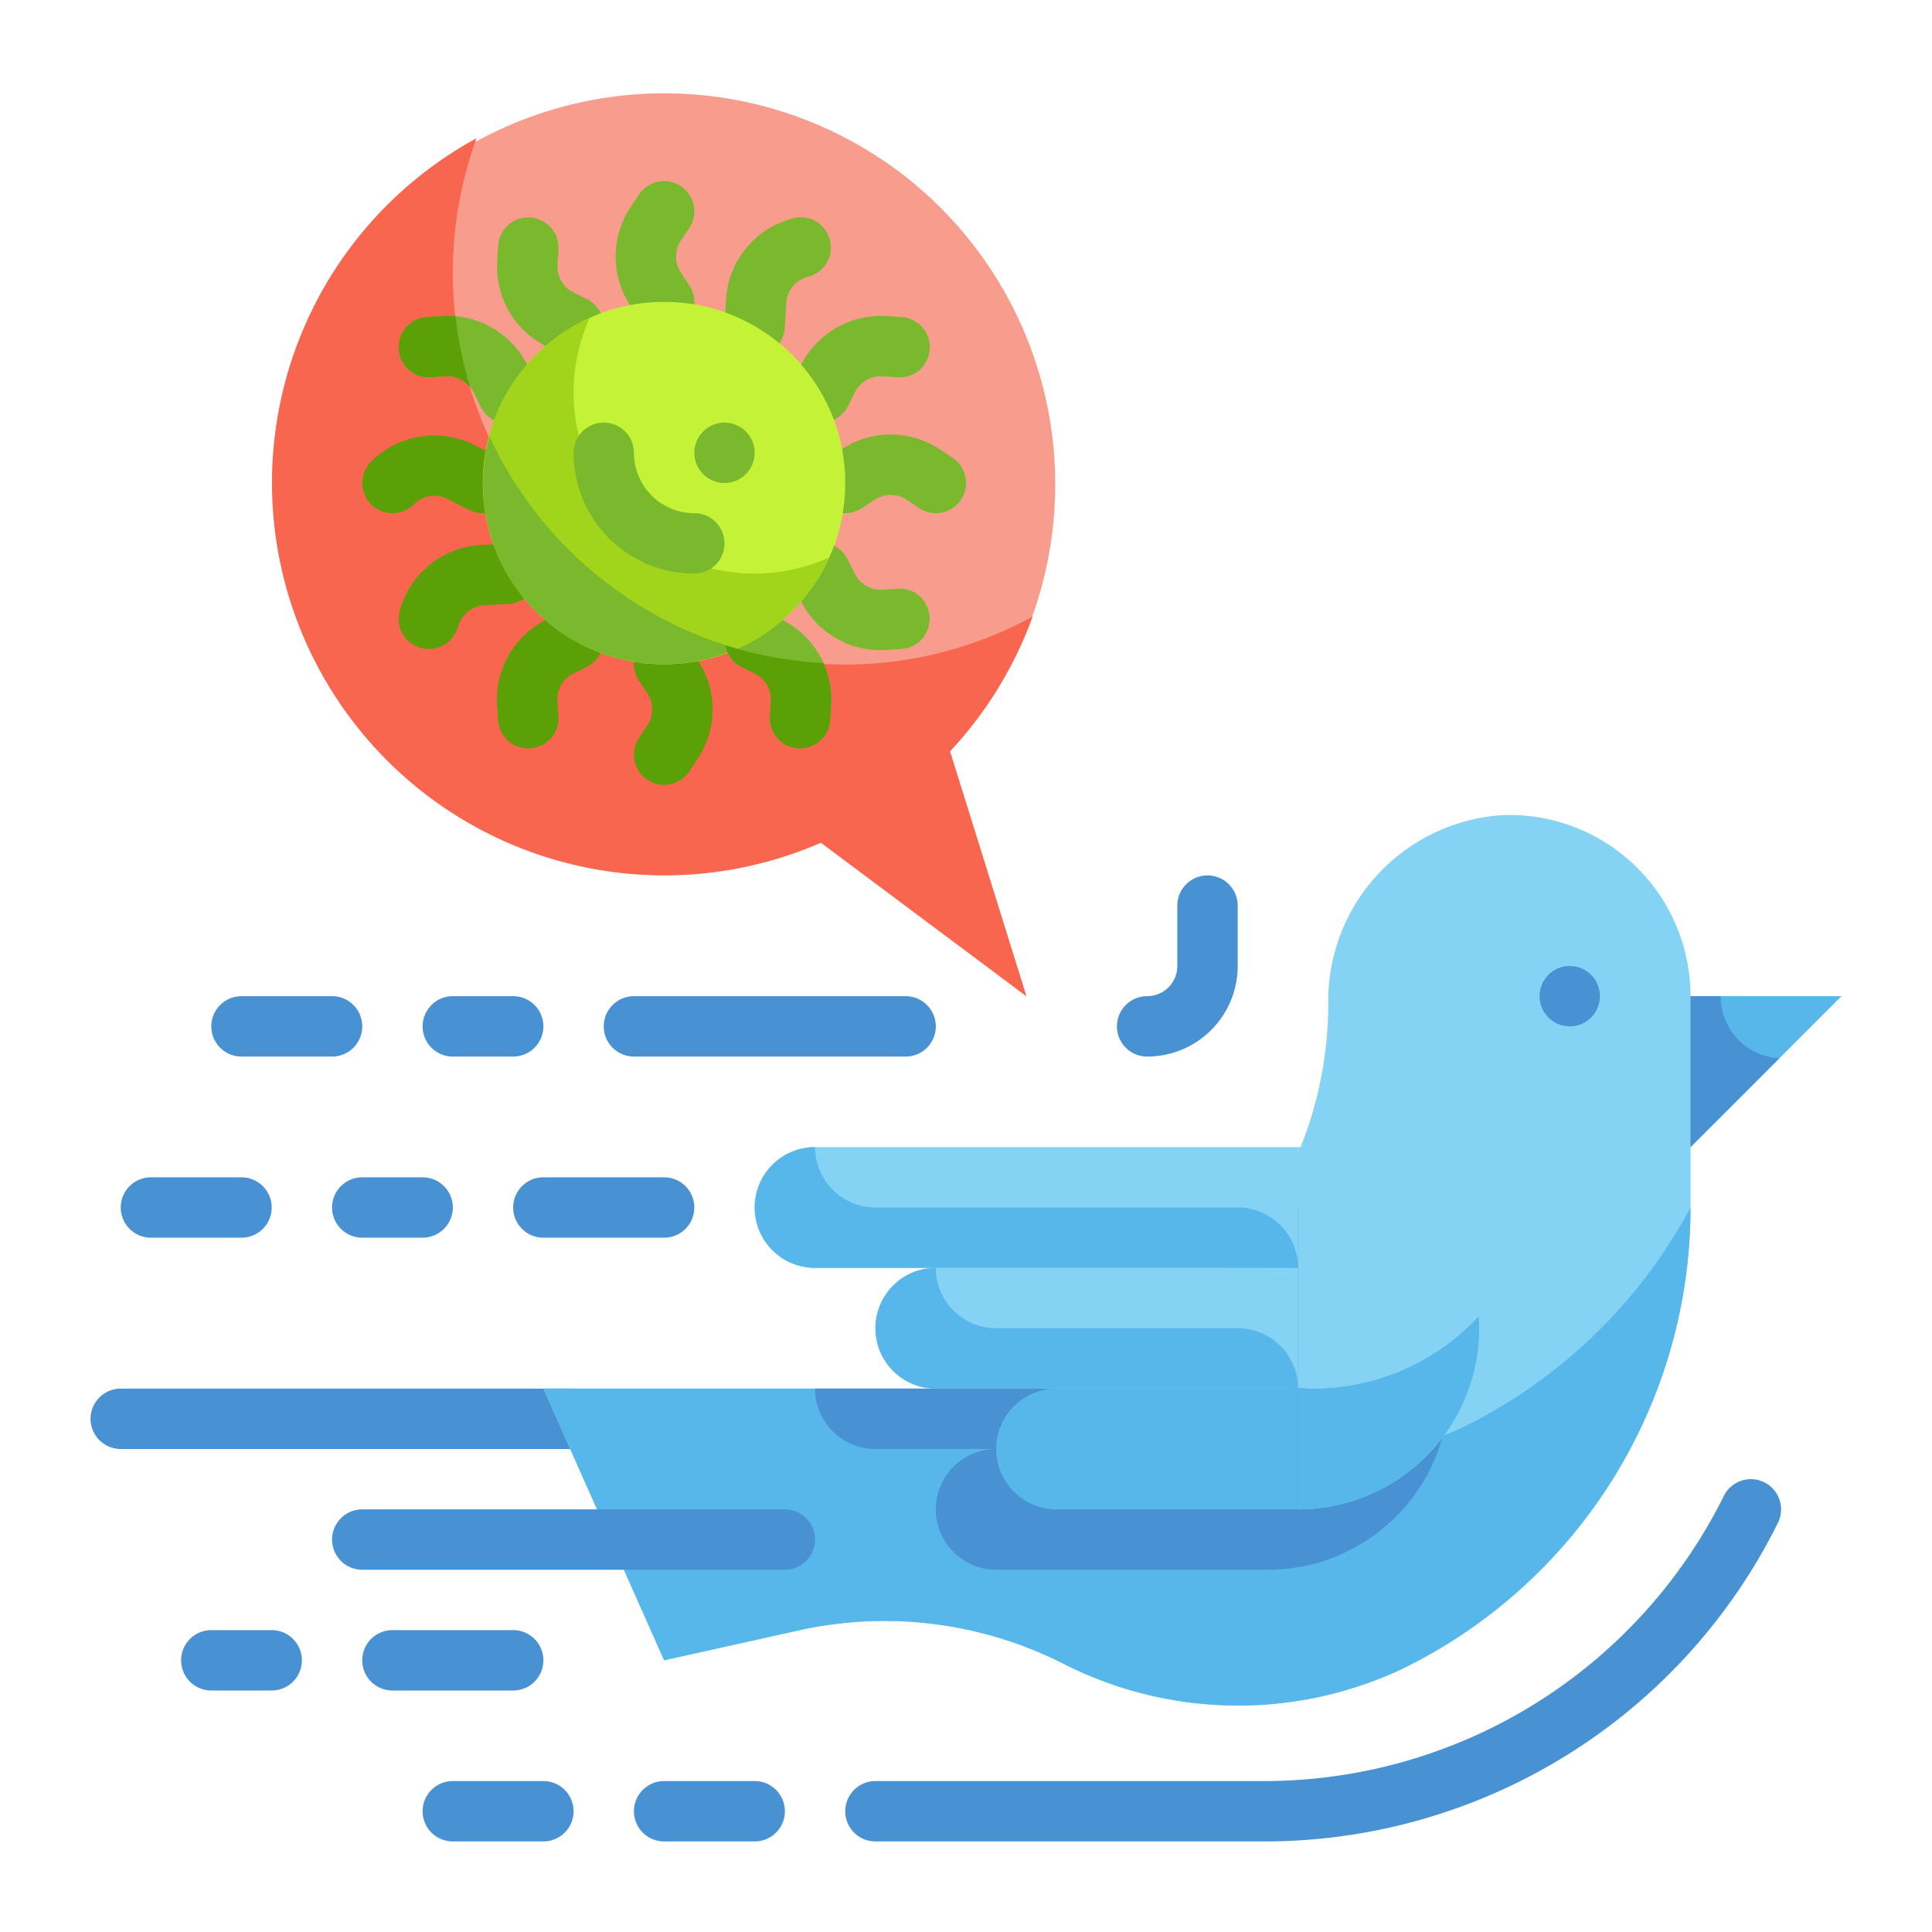 <?xml version="1.0" ?><svg viewBox="0 0 64 64" xmlns="http://www.w3.org/2000/svg"><g id="Flat"><g data-name="Stroke copy 2" id="Stroke_copy_2"><g><path d="M19,48H4a1,1,0,0,1,0-2H19a1,1,0,0,1,0,2Z" style="fill: #4891d3"/><g><path d="M34,33l-2.531-8.112a12.954,12.954,0,1,0-4.275,3.026Z" style="fill: #f89c8d"/><path d="M34.208,20.424A12.982,12.982,0,0,1,15.788,4.578,13,13,0,0,0,27.194,27.914L34,33l-2.531-8.112A13.05,13.05,0,0,0,34.208,20.424Z" style="fill: #f8664f"/><g><circle cx="22" cy="16" r="6" style="fill: #c4f236"/><path d="M25,19a5.993,5.993,0,0,1-5.466-8.466,6,6,0,1,0,7.932,7.932A5.974,5.974,0,0,1,25,19Z" style="fill: #a1d51c"/><path d="M24.408,21.486a13.014,13.014,0,0,1-8.195-7.029,5.978,5.978,0,0,0,8.2,7.029Z" style="fill: #7ab92d"/><path d="M22,11a1,1,0,0,1-.833-.445l-.274-.412a2.956,2.956,0,0,1,0-3.286l.274-.412a1,1,0,0,1,1.664,1.11l-.274.411a.961.961,0,0,0,0,1.068l.274.411A1,1,0,0,1,22,11Z" style="fill: #7ab92d"/><path d="M31,17a.994.994,0,0,1-.554-.168l-.411-.275a.959.959,0,0,0-1.068,0l-.411.274a1,1,0,0,1-1.11-1.664l.411-.274a2.955,2.955,0,0,1,3.288,0l.411.274A1,1,0,0,1,31,17Z" style="fill: #7ab92d"/><path d="M16,17a1,1,0,0,1-.446-.105l-.736-.368a.958.958,0,0,0-1.11.181,1,1,0,0,1-1.414-1.416,2.962,2.962,0,0,1,3.419-.554l.735.367A1,1,0,0,1,16,17Z" style="fill: #5ba006"/><path d="M26.5,24.794c-.022,0-.044,0-.066,0a1,1,0,0,1-.933-1.063l.032-.493A.958.958,0,0,0,25,22.312l-.443-.219a1,1,0,0,1,.886-1.793l.444.219a2.956,2.956,0,0,1,1.643,2.846l-.032.494A1,1,0,0,1,26.5,24.794Z" style="fill: #7ab92d"/><path d="M19,11.8a.988.988,0,0,1-.442-.1l-.444-.219A2.956,2.956,0,0,1,16.47,8.635l.032-.494a.99.99,0,0,1,1.063-.933A1,1,0,0,1,18.5,8.271l-.032.493A.958.958,0,0,0,19,9.688l.443.219A1,1,0,0,1,19,11.8Z" style="fill: #7ab92d"/><path d="M27.2,14a1,1,0,0,1-.895-1.442l.219-.444a2.973,2.973,0,0,1,2.846-1.644l.493.032a1,1,0,0,1,.934,1.062.987.987,0,0,1-1.063.934l-.493-.032a.961.961,0,0,0-.924.534l-.219.442A1,1,0,0,1,27.2,14Z" style="fill: #7ab92d"/><path d="M14.207,21.5a1.015,1.015,0,0,1-.26-.034,1,1,0,0,1-.707-1.225,2.957,2.957,0,0,1,2.684-2.19l.82-.049a1.018,1.018,0,0,1,1.058.938A1,1,0,0,1,16.863,20l-.82.049a.961.961,0,0,0-.871.712A1,1,0,0,1,14.207,21.5Z" style="fill: #5ba006"/><path d="M29.171,21.536a2.954,2.954,0,0,1-2.652-1.649l-.219-.445a1,1,0,1,1,1.793-.884l.219.443a.96.96,0,0,0,.924.533l.493-.032a.987.987,0,0,1,1.063.934,1,1,0,0,1-.934,1.062l-.493.032C29.3,21.534,29.235,21.536,29.171,21.536Z" style="fill: #7ab92d"/><g><path d="M23.106,21.857l-.274-.412a1,1,0,1,0-1.664,1.11l.274.411a.961.961,0,0,1,0,1.068l-.274.411a1,1,0,0,0,1.664,1.11l.274-.412A2.956,2.956,0,0,0,23.106,21.857Z" style="fill: #5ba006"/><path d="M17.481,12.113a2.955,2.955,0,0,0-2.846-1.643l-.493.032a1,1,0,0,0-.934,1.062.986.986,0,0,0,1.063.934l.493-.032a.964.964,0,0,1,.924.533l.219.443a1,1,0,1,0,1.793-.884Z" style="fill: #7ab92d"/></g><path d="M17.5,24.794a1,1,0,0,1-1-.935l-.032-.493a2.956,2.956,0,0,1,1.643-2.847l.444-.219a1,1,0,0,1,.886,1.793L19,22.312a.958.958,0,0,0-.534.925l.032.492a1,1,0,0,1-.933,1.063C17.543,24.794,17.521,24.794,17.5,24.794Z" style="fill: #5ba006"/><path d="M25,11.8l-.061,0A1,1,0,0,1,24,10.744l.049-.82a2.959,2.959,0,0,1,2.19-2.684,1,1,0,1,1,.518,1.931.962.962,0,0,0-.712.872l-.049.82A1,1,0,0,1,25,11.8Z" style="fill: #7ab92d"/><circle cx="22" cy="16" r="6" style="fill: #c4f236"/><path d="M25,19a5.993,5.993,0,0,1-5.466-8.466,6,6,0,1,0,7.932,7.932A5.974,5.974,0,0,1,25,19Z" style="fill: #a1d51c"/><path d="M23,19a4,4,0,0,1-4-4,1,1,0,0,1,2,0,2,2,0,0,0,2,2,1,1,0,0,1,0,2Z" style="fill: #7ab92d"/><circle cx="24" cy="15" r="1" style="fill: #7ab92d"/><path d="M24.408,21.486a13.014,13.014,0,0,1-8.195-7.029,5.978,5.978,0,0,0,8.2,7.029Z" style="fill: #7ab92d"/><path d="M24.557,22.093l.443.219a.958.958,0,0,1,.534.924l-.032.493a1,1,0,0,0,.933,1.063c.022,0,.044,0,.066,0a1,1,0,0,0,1-.935l.032-.494a2.954,2.954,0,0,0-.258-1.4,12.964,12.964,0,0,1-3.238-.584A.982.982,0,0,0,24.557,22.093Z" style="fill: #5ba006"/><path d="M14.142,10.5a1,1,0,0,0-.934,1.062.986.986,0,0,0,1.063.934l.493-.032a.961.961,0,0,1,.814.375,12.928,12.928,0,0,1-.488-2.364,3.135,3.135,0,0,0-.455-.007Z" style="fill: #5ba006"/></g></g><g><path d="M49.815,27A6.166,6.166,0,0,0,44,33.252h0A12.749,12.749,0,0,1,31.252,46H18l4,9,4.46-.991a13.094,13.094,0,0,1,8.7,1.071h0a12.779,12.779,0,0,0,11.3.2A17,17,0,0,0,56,40V33A6,6,0,0,0,49.815,27Z" style="fill: #84d2f4"/><path d="M48.457,47.281a12.779,12.779,0,0,1-11.3-.2,32.69,32.69,0,0,0-3.11-1.4,12.771,12.771,0,0,1-2.8.318H18l4,9,4.46-.991a13.094,13.094,0,0,1,8.7,1.071,12.779,12.779,0,0,0,11.3.2A17,17,0,0,0,56,40h0A17.067,17.067,0,0,1,48.457,47.281Z" style="fill: #57b7eb"/><path d="M29,48h4a2,2,0,0,0-2,2h0a2,2,0,0,0,2,2h9a6,6,0,0,0,6-6h0a6,6,0,0,0-5.948-6c-.018.028-.034.057-.052.085V44H38.088a12.675,12.675,0,0,1-6.836,2H27A2,2,0,0,0,29,48Z" style="fill: #4891d3"/><polygon points="56 38 56 33 61 33 56 38" style="fill: #57b7eb"/><path d="M43,50V38a6,6,0,0,1,6,6h0A6,6,0,0,1,43,50Z" style="fill: #84d2f4"/><path d="M27,38H43a0,0,0,0,1,0,0v4a0,0,0,0,1,0,0H27a2,2,0,0,1-2-2v0A2,2,0,0,1,27,38Z" style="fill: #84d2f4"/><path d="M31,42H43a0,0,0,0,1,0,0v4a0,0,0,0,1,0,0H31a2,2,0,0,1-2-2v0A2,2,0,0,1,31,42Z" style="fill: #84d2f4"/><path d="M35,46h8a0,0,0,0,1,0,0v4a0,0,0,0,1,0,0H35a2,2,0,0,1-2-2v0A2,2,0,0,1,35,46Z" style="fill: #57b7eb"/><path d="M29,40a2,2,0,0,1-2-2h0a2,2,0,0,0-2,2h0a2,2,0,0,0,2,2H43a2,2,0,0,0-2-2Z" style="fill: #57b7eb"/><path d="M33,44a2,2,0,0,1-2-2h0a2,2,0,0,0-2,2h0a2,2,0,0,0,2,2H43a2,2,0,0,0-2-2Z" style="fill: #57b7eb"/><path d="M43.5,46c-.169,0-.334-.014-.5-.025V50a6,6,0,0,0,6-6h0c0-.132-.011-.261-.02-.391A7.47,7.47,0,0,1,43.5,46Z" style="fill: #57b7eb"/><path d="M57,33H56v5l2.942-2.942A2.055,2.055,0,0,1,57,33Z" style="fill: #4891d3"/></g><path d="M26,52H12a1,1,0,0,1,0-2H26a1,1,0,0,1,0,2Z" style="fill: #4891d3"/><circle cx="52" cy="33" r="1" style="fill: #4891d3"/><path d="M17,56H13a1,1,0,0,1,0-2h4a1,1,0,0,1,0,2Z" style="fill: #4891d3"/><path d="M41.82,61H29a1,1,0,0,1,0-2H41.82a17,17,0,0,0,15.285-9.447,1,1,0,0,1,1.79.894A18.988,18.988,0,0,1,41.82,61Z" style="fill: #4891d3"/><path d="M22,41H18a1,1,0,0,1,0-2h4a1,1,0,0,1,0,2Z" style="fill: #4891d3"/><path d="M38,35a1,1,0,0,1,0-2,1,1,0,0,0,1-1V30a1,1,0,0,1,2,0v2A3,3,0,0,1,38,35Z" style="fill: #4891d3"/><path d="M30,35H21a1,1,0,0,1,0-2h9a1,1,0,0,1,0,2Z" style="fill: #4891d3"/><path d="M11,35H8a1,1,0,0,1,0-2h3a1,1,0,0,1,0,2Z" style="fill: #4891d3"/><path d="M14,41H12a1,1,0,0,1,0-2h2a1,1,0,0,1,0,2Z" style="fill: #4891d3"/><path d="M9,56H7a1,1,0,0,1,0-2H9a1,1,0,0,1,0,2Z" style="fill: #4891d3"/><path d="M8,41H5a1,1,0,0,1,0-2H8a1,1,0,0,1,0,2Z" style="fill: #4891d3"/><path d="M25,61H22a1,1,0,0,1,0-2h3a1,1,0,0,1,0,2Z" style="fill: #4891d3"/><path d="M18,61H15a1,1,0,0,1,0-2h3a1,1,0,0,1,0,2Z" style="fill: #4891d3"/><path d="M17,35H15a1,1,0,0,1,0-2h2a1,1,0,0,1,0,2Z" style="fill: #4891d3"/></g></g></g></svg>